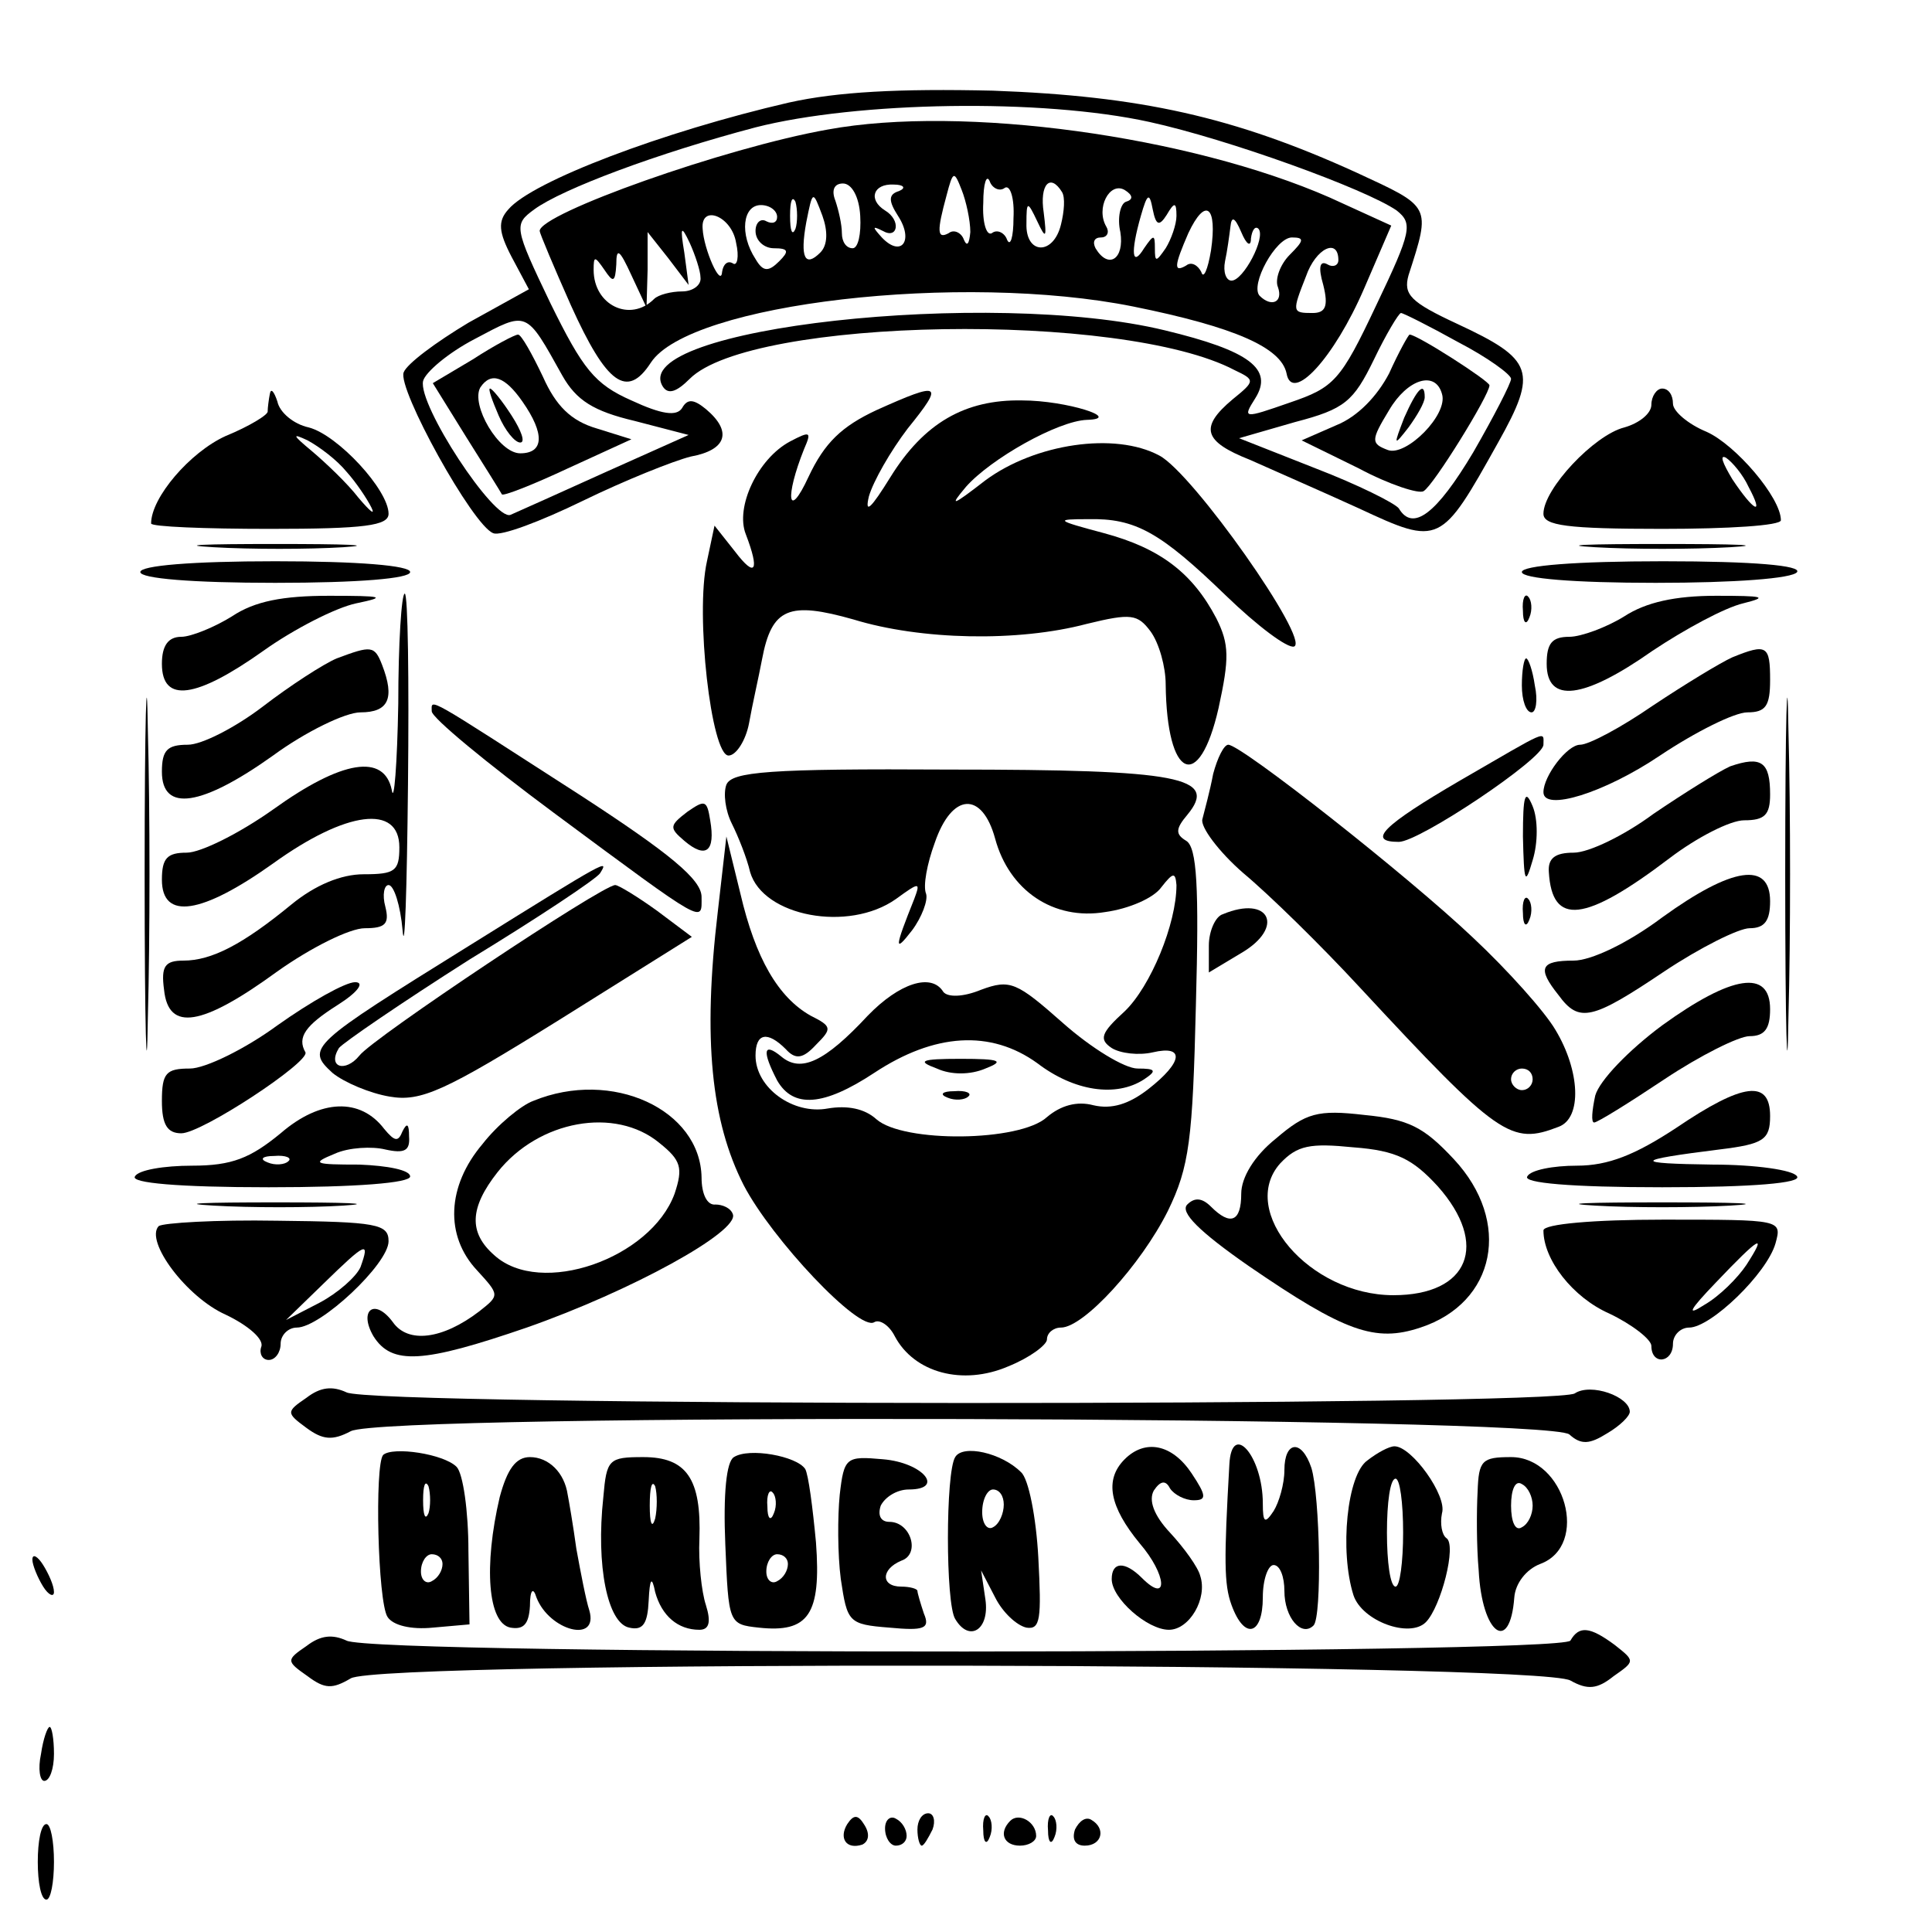<?xml version="1.0" standalone="no"?>
<!DOCTYPE svg PUBLIC "-//W3C//DTD SVG 20010904//EN"
 "http://www.w3.org/TR/2001/REC-SVG-20010904/DTD/svg10.dtd">
<svg version="1.0" xmlns="http://www.w3.org/2000/svg"
 width="179pt" height="179pt" viewBox="0 0 179 179"
 preserveAspectRatio="xMidYMid meet">

<g transform="translate(0,179) scale(0.1,-0.1)"
fill="#000000" stroke="none">
<path d="M731 1695 c-117 -27 -238 -73 -260 -99 -10 -11 -9 -21 3 -44 l16 -30
-56 -31 c-30 -18 -57 -38 -60 -46 -6 -15 64 -142 83 -149 7 -3 44 11 83 30 39
19 84 37 100 41 33 6 39 23 14 44 -11 9 -17 10 -22 1 -5 -8 -19 -6 -47 7 -34
15 -45 29 -75 90 -34 71 -34 73 -15 87 26 19 114 52 205 76 94 24 265 27 365
5 73 -16 200 -62 229 -82 15 -12 14 -19 -19 -88 -33 -70 -39 -76 -80 -90 -43
-15 -44 -15 -32 4 17 27 -5 44 -84 63 -161 39 -498 2 -465 -52 5 -8 13 -5 25
7 57 57 401 63 505 8 19 -9 19 -10 -2 -27 -31 -26 -27 -39 16 -56 20 -9 66
-29 101 -45 75 -35 76 -34 129 61 37 66 33 77 -38 110 -43 20 -50 27 -45 45
21 65 21 63 -48 95 -114 52 -201 71 -337 76 -87 2 -144 -1 -189 -11z m-210
-253 c13 -23 29 -33 67 -42 l50 -13 -76 -34 c-42 -19 -82 -37 -89 -40 -15 -6
-86 102 -81 124 2 8 23 26 48 39 49 26 47 27 81 -34z m830 31 c27 -14 49 -30
49 -34 0 -4 -16 -35 -35 -68 -34 -57 -56 -74 -69 -52 -4 5 -38 22 -77 37 l-71
28 52 15 c46 12 54 19 73 58 11 23 23 43 25 43 2 0 26 -12 53 -27z"/>
<path d="M438 1457 l-37 -22 31 -50 c17 -27 32 -51 33 -53 1 -2 29 9 61 24
l59 27 -32 10 c-24 7 -38 21 -50 48 -10 21 -20 39 -23 39 -3 0 -22 -10 -42
-23z m46 -39 c21 -30 20 -48 -2 -48 -20 0 -46 45 -37 61 10 15 23 10 39 -13z"/>
<path d="M462 1405 c6 -14 15 -25 20 -25 5 0 1 11 -8 25 -9 14 -18 25 -20 25
-2 0 2 -11 8 -25z"/>
<path d="M1287 1444 c-11 -21 -29 -40 -49 -48 l-32 -14 53 -26 c28 -15 56 -24
60 -21 9 5 61 89 61 98 0 4 -67 47 -74 47 -1 0 -10 -16 -19 -36z m49 -19 c6
-19 -33 -58 -50 -52 -16 6 -16 9 1 37 17 29 43 37 49 15z"/>
<path d="M1301 1403 c-10 -26 -10 -27 4 -9 8 11 15 23 15 28 0 15 -7 8 -19
-19z"/>
<path d="M767 1670 c-96 -17 -267 -78 -267 -94 0 -2 13 -33 29 -69 33 -73 52
-87 74 -53 36 55 288 84 447 52 94 -19 137 -38 142 -62 5 -28 44 14 72 79 l25
58 -57 26 c-130 57 -340 86 -465 63z m132 -95 c-1 -11 -3 -14 -6 -7 -2 6 -9
10 -14 6 -11 -6 -11 2 -2 35 6 23 7 23 14 5 4 -10 8 -28 8 -39z m32 41 c5 3 9
-10 8 -28 0 -18 -3 -27 -6 -20 -2 6 -9 10 -14 6 -5 -3 -9 10 -8 28 0 18 3 27
6 20 2 -6 9 -10 14 -6z m-134 -26 c1 -17 -2 -30 -7 -30 -6 0 -10 6 -10 14 0 8
-3 21 -6 30 -4 10 -1 16 7 16 8 0 15 -12 16 -30z m36 23 c-10 -3 -10 -9 -1
-23 15 -23 3 -39 -15 -20 -9 10 -9 11 1 6 14 -8 17 10 2 19 -16 10 -11 25 8
24 9 0 12 -3 5 -6z m151 -1 c3 -5 2 -18 -1 -30 -7 -29 -33 -28 -32 1 0 21 1
21 10 2 8 -17 9 -16 6 8 -4 26 6 37 17 19z m59 -9 c-5 -2 -8 -15 -5 -28 4 -25
-11 -35 -23 -15 -3 6 -1 10 5 10 6 0 8 5 5 10 -10 17 3 42 17 34 8 -5 8 -9 1
-11z m-306 -25 c-3 -7 -5 -2 -5 12 0 14 2 19 5 13 2 -7 2 -19 0 -25z m23 -22
c-14 -14 -19 -5 -13 28 6 30 6 30 15 6 5 -14 5 -27 -2 -34z m321 35 c7 12 9
12 9 -1 0 -8 -5 -22 -10 -30 -9 -13 -10 -13 -10 0 0 13 -1 13 -10 0 -11 -18
-13 -5 -3 30 6 21 8 22 11 6 3 -15 6 -16 13 -5z m-361 -2 c0 -5 -4 -7 -10 -4
-5 3 -10 -1 -10 -9 0 -9 8 -16 17 -16 14 0 14 -3 5 -12 -10 -10 -15 -10 -22 2
-15 23 -12 50 5 50 8 0 15 -5 15 -11z m402 -31 c-3 -18 -7 -27 -9 -20 -3 6 -9
10 -14 6 -12 -7 -11 0 2 30 16 34 27 25 21 -16z m-440 7 c3 -13 1 -22 -3 -19
-5 3 -9 -1 -10 -8 -1 -15 -17 21 -18 40 -2 23 27 12 31 -13z m477 4 c1 8 4 12
7 9 7 -8 -14 -48 -25 -48 -5 0 -8 8 -6 18 2 9 4 24 5 32 1 10 4 9 10 -5 5 -12
9 -14 9 -6z m-510 -36 c1 -7 -7 -13 -17 -13 -10 0 -22 -3 -26 -7 -22 -22 -56
-6 -56 27 0 13 1 13 10 0 8 -12 10 -12 11 5 0 16 3 14 14 -10 l14 -30 1 35 0
35 19 -24 19 -25 -4 30 c-4 24 -3 26 5 9 5 -11 10 -26 10 -32z m546 21 c-9 -9
-14 -23 -11 -30 5 -14 -6 -19 -17 -8 -9 10 15 54 30 54 12 0 11 -3 -2 -16z
m45 -5 c0 -5 -5 -7 -10 -4 -7 4 -9 -2 -4 -19 5 -20 2 -26 -10 -26 -19 0 -19 1
-6 34 9 26 30 36 30 15z"/>
<path d="M250 1425 c-1 -5 -2 -13 -2 -16 1 -3 -17 -14 -39 -23 -33 -15 -69
-57 -69 -81 0 -3 50 -5 110 -5 88 0 110 3 110 14 0 22 -47 73 -74 80 -14 3
-27 14 -29 24 -3 9 -6 13 -7 7z m71 -72 c9 -10 19 -25 23 -33 4 -8 -1 -4 -12
9 -10 13 -30 32 -43 43 -18 15 -19 17 -4 10 11 -6 27 -18 36 -29z"/>
<path d="M812 1410 c-32 -15 -48 -30 -63 -62 -19 -41 -22 -19 -4 26 7 16 6 17
-13 7 -30 -16 -51 -61 -41 -86 13 -34 9 -41 -10 -16 l-19 24 -7 -33 c-11 -49
4 -180 20 -180 7 0 16 14 19 30 3 17 9 43 12 59 9 48 25 54 85 37 62 -19 152
-21 216 -4 41 10 47 9 59 -7 8 -11 14 -33 14 -49 1 -88 31 -101 49 -22 10 46
10 59 -2 83 -22 42 -52 65 -104 79 -45 12 -46 13 -15 13 44 1 67 -12 128 -71
29 -28 57 -49 63 -47 15 6 -94 161 -125 177 -41 22 -115 11 -161 -23 -31 -24
-34 -25 -18 -6 23 26 85 61 112 62 34 1 -19 18 -60 18 -53 1 -91 -21 -122 -71
-18 -29 -24 -35 -20 -18 4 14 20 42 36 63 34 42 31 44 -29 17z"/>
<path d="M1530 1415 c0 -8 -11 -17 -25 -21 -28 -7 -75 -57 -75 -80 0 -11 22
-14 110 -14 61 0 110 3 110 8 0 21 -42 70 -69 82 -17 7 -31 19 -31 26 0 8 -4
14 -10 14 -5 0 -10 -7 -10 -15z m90 -76 c15 -28 5 -23 -15 7 -9 15 -12 23 -6
20 6 -4 16 -16 21 -27z"/>
<path d="M198 1283 c34 -2 88 -2 120 0 31 2 3 3 -63 3 -66 0 -92 -1 -57 -3z"/>
<path d="M1478 1283 c34 -2 90 -2 125 0 34 2 6 3 -63 3 -69 0 -97 -1 -62 -3z"/>
<path d="M130 1260 c0 -6 48 -10 125 -10 77 0 125 4 125 10 0 6 -48 10 -125
10 -77 0 -125 -4 -125 -10z"/>
<path d="M1410 1260 c0 -6 48 -10 124 -10 73 0 127 4 131 10 4 6 -40 10 -124
10 -81 0 -131 -4 -131 -10z"/>
<path d="M134 980 c0 -146 2 -205 3 -132 2 72 2 192 0 265 -1 72 -3 13 -3
-133z"/>
<path d="M215 1219 c-16 -10 -38 -19 -47 -19 -12 0 -18 -8 -18 -25 0 -37 32
-32 94 12 28 20 67 40 86 44 29 6 25 7 -25 7 -43 0 -69 -5 -90 -19z"/>
<path d="M369 1138 c-1 -57 -4 -93 -6 -80 -7 34 -46 28 -110 -18 -31 -22 -67
-40 -80 -40 -18 0 -23 -5 -23 -25 0 -38 37 -32 103 15 68 49 117 55 117 15 0
-22 -4 -25 -33 -25 -21 0 -45 -10 -67 -28 -45 -37 -74 -52 -100 -52 -17 0 -21
-5 -18 -27 4 -39 35 -34 105 17 31 22 67 40 81 40 19 0 23 4 19 20 -3 11 -1
20 3 20 5 0 11 -19 13 -42 2 -24 4 37 5 135 1 97 0 177 -3 177 -3 0 -6 -46 -6
-102z"/>
<path d="M1411 1224 c0 -11 3 -14 6 -6 3 7 2 16 -1 19 -3 4 -6 -2 -5 -13z"/>
<path d="M1505 1219 c-16 -10 -40 -19 -51 -19 -16 0 -21 -6 -21 -25 0 -37 34
-33 98 12 30 20 67 40 84 44 24 6 19 7 -25 7 -38 0 -65 -6 -85 -19z"/>
<path d="M1654 980 c0 -146 2 -205 3 -132 2 72 2 192 0 265 -1 72 -3 13 -3
-133z"/>
<path d="M312 1180 c-12 -5 -43 -25 -69 -45 -25 -19 -56 -35 -69 -35 -19 0
-24 -5 -24 -25 0 -38 37 -32 103 15 30 22 67 40 81 40 26 0 32 13 20 44 -7 18
-10 18 -42 6z"/>
<path d="M1605 1181 c-11 -5 -44 -25 -74 -45 -29 -20 -59 -36 -67 -36 -12 0
-34 -29 -34 -44 0 -18 56 -1 108 34 33 22 69 40 81 40 17 0 21 6 21 30 0 32
-3 34 -35 21z"/>
<path d="M1410 1155 c0 -14 4 -25 9 -25 4 0 6 11 3 25 -2 14 -6 25 -8 25 -2 0
-4 -11 -4 -25z"/>
<path d="M400 1131 c0 -6 51 -48 113 -94 143 -106 137 -102 137 -78 0 16 -29
40 -112 94 -146 94 -138 90 -138 78z"/>
<path d="M1353 1067 c-72 -42 -87 -57 -57 -57 19 0 134 77 134 90 0 13 6 15
-77 -33z"/>
<path d="M1124 1073 c-3 -16 -8 -34 -10 -42 -2 -7 15 -30 38 -50 24 -20 72
-67 108 -106 129 -139 140 -146 184 -129 22 8 20 52 -3 90 -10 17 -44 55 -76
85 -60 57 -215 179 -227 179 -4 0 -10 -12 -14 -27z m296 -283 c0 -5 -4 -10
-10 -10 -5 0 -10 5 -10 10 0 6 5 10 10 10 6 0 10 -4 10 -10z"/>
<path d="M1603 1080 c-11 -5 -43 -25 -71 -44 -27 -20 -60 -36 -74 -36 -17 0
-24 -5 -23 -18 3 -50 33 -47 112 13 25 19 56 35 69 35 19 0 24 5 24 24 0 30
-8 36 -37 26z"/>
<path d="M673 1063 c-3 -8 -1 -24 5 -36 6 -12 14 -32 17 -45 12 -41 91 -56
135 -25 22 16 23 16 17 0 -18 -45 -19 -51 -2 -29 9 12 15 28 13 34 -3 7 1 28
8 47 16 47 44 48 56 4 13 -48 54 -76 102 -68 22 3 45 13 52 23 11 14 13 14 14
2 0 -36 -24 -94 -48 -117 -22 -20 -24 -26 -12 -34 8 -5 25 -7 38 -4 30 7 28
-9 -4 -34 -18 -14 -34 -19 -51 -15 -15 4 -30 0 -43 -11 -25 -23 -133 -24 -158
-2 -11 10 -27 13 -45 10 -32 -6 -67 19 -67 49 0 21 11 23 28 6 9 -10 16 -9 28
4 15 15 15 17 -5 27 -30 17 -51 53 -65 113 l-13 53 -8 -70 c-14 -118 -6 -194
24 -253 26 -50 107 -136 121 -127 5 3 14 -3 19 -13 18 -34 63 -46 105 -28 20
8 36 20 36 25 0 6 6 11 13 11 21 0 74 58 99 108 20 41 23 66 26 191 3 109 1
146 -9 152 -10 6 -10 11 1 24 29 35 -6 42 -220 42 -168 1 -202 -2 -207 -14z"/>
<path d="M1411 1015 c1 -43 2 -46 9 -22 5 16 5 38 0 50 -7 17 -9 10 -9 -28z"/>
<path d="M637 1038 c-17 -13 -17 -15 -3 -27 20 -17 29 -10 24 19 -3 19 -5 19
-21 8z"/>
<path d="M435 914 c-148 -92 -152 -95 -127 -118 11 -9 35 -19 53 -22 29 -5 51
5 157 71 l123 77 -32 24 c-18 13 -36 24 -39 24 -12 0 -225 -142 -237 -158 -13
-16 -30 -11 -19 7 4 5 58 42 121 82 64 39 118 75 121 80 8 13 9 14 -121 -67z"/>
<path d="M1540 940 c-32 -24 -66 -40 -82 -40 -31 0 -34 -7 -14 -32 19 -26 31
-23 98 22 33 22 69 40 79 40 14 0 19 7 19 25 0 37 -35 32 -100 -15z"/>
<path d="M1411 944 c0 -11 3 -14 6 -6 3 7 2 16 -1 19 -3 4 -6 -2 -5 -13z"/>
<path d="M1133 943 c-7 -2 -13 -16 -13 -29 l0 -25 30 18 c41 24 26 54 -17 36z"/>
<path d="M257 840 c-30 -22 -67 -40 -81 -40 -22 0 -26 -4 -26 -30 0 -22 5 -30
18 -30 19 0 119 66 115 75 -8 14 0 25 30 44 19 12 25 21 16 21 -9 0 -41 -18
-72 -40z"/>
<path d="M804 849 c-40 -43 -62 -53 -80 -38 -17 14 -18 5 -4 -22 15 -26 43
-24 90 7 56 37 108 40 151 9 34 -26 73 -32 99 -15 12 8 11 10 -6 10 -12 0 -43
19 -69 42 -43 38 -49 41 -76 31 -17 -7 -31 -7 -35 -2 -11 18 -41 8 -70 -22z"/>
<path d="M1540 840 c-31 -23 -58 -51 -62 -65 -3 -14 -4 -25 -1 -25 3 0 32 18
65 40 33 22 69 40 79 40 14 0 19 7 19 25 0 37 -35 32 -100 -15z"/>
<path d="M868 800 c13 -6 31 -6 45 0 18 7 14 9 -23 9 -37 0 -41 -2 -22 -9z"/>
<path d="M494 770 c-11 -4 -33 -22 -47 -40 -33 -39 -35 -85 -5 -117 21 -23 21
-23 2 -38 -34 -26 -66 -30 -80 -10 -17 23 -32 11 -18 -13 17 -27 46 -25 142 8
97 34 197 89 191 105 -2 6 -10 9 -16 9 -8 -1 -13 10 -13 25 -1 63 -83 101
-156 71z m117 -39 c20 -16 22 -23 14 -47 -22 -60 -124 -96 -167 -57 -24 21
-23 44 3 77 38 48 109 61 150 27z"/>
<path d="M878 773 c7 -3 16 -2 19 1 4 3 -2 6 -13 5 -11 0 -14 -3 -6 -6z"/>
<path d="M1553 745 c-38 -25 -63 -35 -92 -35 -22 0 -43 -4 -46 -10 -4 -6 40
-10 125 -10 85 0 129 4 125 10 -3 6 -39 11 -78 11 -75 1 -74 4 6 14 41 5 47 9
47 31 0 34 -25 31 -87 -11z"/>
<path d="M260 740 c-28 -23 -45 -30 -82 -30 -26 0 -50 -4 -53 -10 -4 -6 40
-10 124 -10 81 0 131 4 131 10 0 6 -21 10 -47 11 -42 0 -45 1 -23 10 13 6 35
7 47 4 18 -4 23 -1 22 12 0 12 -2 13 -6 5 -4 -10 -7 -10 -17 2 -22 29 -59 28
-96 -4z m7 -26 c-3 -3 -12 -4 -19 -1 -8 3 -5 6 6 6 11 1 17 -2 13 -5z"/>
<path d="M1182 735 c-20 -16 -32 -36 -32 -51 0 -26 -10 -30 -28 -12 -8 8 -15
9 -22 2 -7 -7 11 -25 57 -57 89 -61 117 -71 159 -57 70 23 85 98 31 156 -28
30 -42 37 -83 41 -43 5 -54 2 -82 -22z m150 -44 c48 -54 29 -101 -41 -101 -78
0 -144 78 -105 122 16 17 28 19 68 15 40 -3 55 -11 78 -36z"/>
<path d="M198 673 c34 -2 88 -2 120 0 31 2 3 3 -63 3 -66 0 -92 -1 -57 -3z"/>
<path d="M1478 673 c34 -2 90 -2 125 0 34 2 6 3 -63 3 -69 0 -97 -1 -62 -3z"/>
<path d="M147 654 c-13 -14 26 -66 62 -82 21 -10 36 -23 33 -30 -2 -6 1 -12 7
-12 6 0 11 7 11 15 0 8 7 15 15 15 22 0 85 59 85 80 0 16 -11 18 -103 19 -57
1 -106 -2 -110 -5z m187 -38 c-4 -9 -21 -24 -38 -33 l-31 -16 35 34 c39 38 43
40 34 15z"/>
<path d="M1430 650 c0 -27 27 -62 61 -77 21 -10 39 -24 39 -30 0 -18 20 -16
20 2 0 8 7 15 15 15 20 0 72 50 80 78 6 22 6 22 -104 22 -64 0 -111 -4 -111
-10z m188 -32 c-8 -12 -25 -29 -39 -37 -17 -11 -14 -5 11 21 40 42 48 47 28
16z"/>
<path d="M284 495 c-19 -13 -19 -14 0 -28 15 -11 24 -12 41 -3 32 17 1108 14
1129 -3 11 -10 19 -9 35 1 12 7 21 16 21 20 0 14 -36 27 -51 17 -19 -12 -1115
-12 -1138 1 -13 6 -24 5 -37 -5z"/>
<path d="M355 442 c-8 -9 -5 -136 4 -150 5 -8 22 -12 42 -10 l34 3 -1 68 c0
37 -5 72 -11 78 -12 12 -59 19 -68 11z m42 -54 c-3 -7 -5 -2 -5 12 0 14 2 19
5 13 2 -7 2 -19 0 -25z m13 -47 c0 -6 -4 -13 -10 -16 -5 -3 -10 1 -10 9 0 9 5
16 10 16 6 0 10 -4 10 -9z"/>
<path d="M680 440 c-7 -4 -10 -34 -8 -81 3 -73 3 -74 31 -77 46 -5 58 12 53
79 -3 32 -7 63 -10 68 -8 12 -52 20 -66 11z m37 -52 c-3 -8 -6 -5 -6 6 -1 11
2 17 5 13 3 -3 4 -12 1 -19z m13 -47 c0 -6 -4 -13 -10 -16 -5 -3 -10 1 -10 9
0 9 5 16 10 16 6 0 10 -4 10 -9z"/>
<path d="M885 440 c-9 -14 -9 -136 0 -150 13 -22 32 -10 28 18 l-4 27 13 -25
c7 -14 20 -26 29 -28 13 -2 14 8 11 65 -2 37 -9 73 -16 79 -18 18 -54 26 -61
14z m45 -44 c0 -8 -4 -18 -10 -21 -5 -3 -10 3 -10 14 0 12 5 21 10 21 6 0 10
-6 10 -14z"/>
<path d="M1042 438 c-19 -19 -14 -44 14 -78 25 -29 27 -57 2 -32 -16 16 -28
15 -28 -1 0 -18 33 -47 53 -47 19 0 36 29 29 50 -2 8 -15 26 -28 40 -15 16
-20 30 -15 39 6 9 11 10 15 2 4 -6 14 -11 22 -11 12 0 12 4 -2 25 -18 27 -43
32 -62 13z"/>
<path d="M1139 433 c-5 -88 -5 -111 2 -130 12 -33 29 -28 29 7 0 17 5 30 10
30 6 0 10 -11 10 -24 0 -25 16 -43 27 -32 8 8 6 120 -2 146 -9 27 -25 25 -25
-2 0 -13 -5 -30 -10 -38 -8 -12 -10 -11 -10 7 0 44 -29 77 -31 36z"/>
<path d="M1267 437 c-19 -13 -26 -84 -13 -125 8 -24 52 -40 67 -25 14 14 29
72 19 78 -4 3 -6 13 -4 23 5 16 -28 62 -44 62 -5 0 -16 -6 -25 -13z m33 -67
c0 -27 -3 -50 -7 -50 -5 0 -8 23 -8 50 0 28 3 50 8 50 4 0 7 -22 7 -50z"/>
<path d="M463 403 c-15 -64 -11 -117 10 -121 12 -2 17 3 18 20 0 15 3 18 6 8
12 -31 58 -43 49 -12 -3 9 -8 35 -12 57 -3 22 -7 45 -8 50 -3 21 -18 35 -35
35 -13 0 -21 -11 -28 -37z"/>
<path d="M559 403 c-7 -64 4 -117 24 -121 13 -3 17 4 18 25 1 21 3 23 6 8 6
-22 21 -35 41 -35 9 0 11 7 6 23 -4 12 -7 40 -6 61 2 56 -12 76 -52 76 -32 0
-34 -2 -37 -37z m48 -20 c-3 -10 -5 -4 -5 12 0 17 2 24 5 18 2 -7 2 -21 0 -30z"/>
<path d="M778 405 c-2 -20 -2 -55 1 -78 6 -40 7 -42 45 -45 32 -3 38 -1 32 13
-3 9 -6 19 -6 21 0 2 -7 4 -15 4 -19 0 -19 16 0 24 18 6 9 36 -11 36 -8 0 -11
6 -8 15 4 8 15 15 26 15 34 0 13 25 -24 28 -34 3 -36 2 -40 -33z"/>
<path d="M1369 408 c-1 -18 -1 -51 1 -73 3 -59 29 -78 33 -25 1 13 11 26 24
31 46 17 23 99 -27 99 -27 0 -30 -3 -31 -32z m51 -13 c0 -8 -4 -17 -10 -20 -6
-4 -10 5 -10 20 0 15 4 24 10 20 6 -3 10 -12 10 -20z"/>
<path d="M30 345 c0 -5 5 -17 10 -25 5 -8 10 -10 10 -5 0 6 -5 17 -10 25 -5 8
-10 11 -10 5z"/>
<path d="M284 265 c-19 -13 -19 -14 1 -28 16 -12 23 -12 40 -2 28 17 1100 15
1130 -2 16 -9 25 -8 40 4 20 14 20 14 1 29 -23 17 -33 18 -41 4 -8 -13 -1109
-14 -1134 0 -13 6 -24 5 -37 -5z"/>
<path d="M38 165 c-3 -14 -1 -25 3 -25 5 0 9 11 9 25 0 14 -2 25 -4 25 -2 0
-6 -11 -8 -25z"/>
<path d="M785 100 c-8 -13 -1 -24 14 -19 6 3 7 10 2 18 -6 10 -10 10 -16 1z"/>
<path d="M820 96 c0 -9 5 -16 10 -16 6 0 10 4 10 9 0 6 -4 13 -10 16 -5 3 -10
-1 -10 -9z"/>
<path d="M850 95 c0 -8 2 -15 4 -15 2 0 6 7 10 15 3 8 1 15 -4 15 -6 0 -10 -7
-10 -15z"/>
<path d="M911 94 c0 -11 3 -14 6 -6 3 7 2 16 -1 19 -3 4 -6 -2 -5 -13z"/>
<path d="M936 103 c-11 -11 -6 -23 9 -23 8 0 15 4 15 9 0 13 -16 22 -24 14z"/>
<path d="M971 94 c0 -11 3 -14 6 -6 3 7 2 16 -1 19 -3 4 -6 -2 -5 -13z"/>
<path d="M996 95 c-3 -9 0 -15 9 -15 16 0 20 16 6 24 -5 3 -11 -1 -15 -9z"/>
<path d="M35 65 c0 -19 3 -35 8 -35 4 0 7 16 7 35 0 19 -3 35 -7 35 -5 0 -8
-16 -8 -35z"/>
</g>
</svg>
